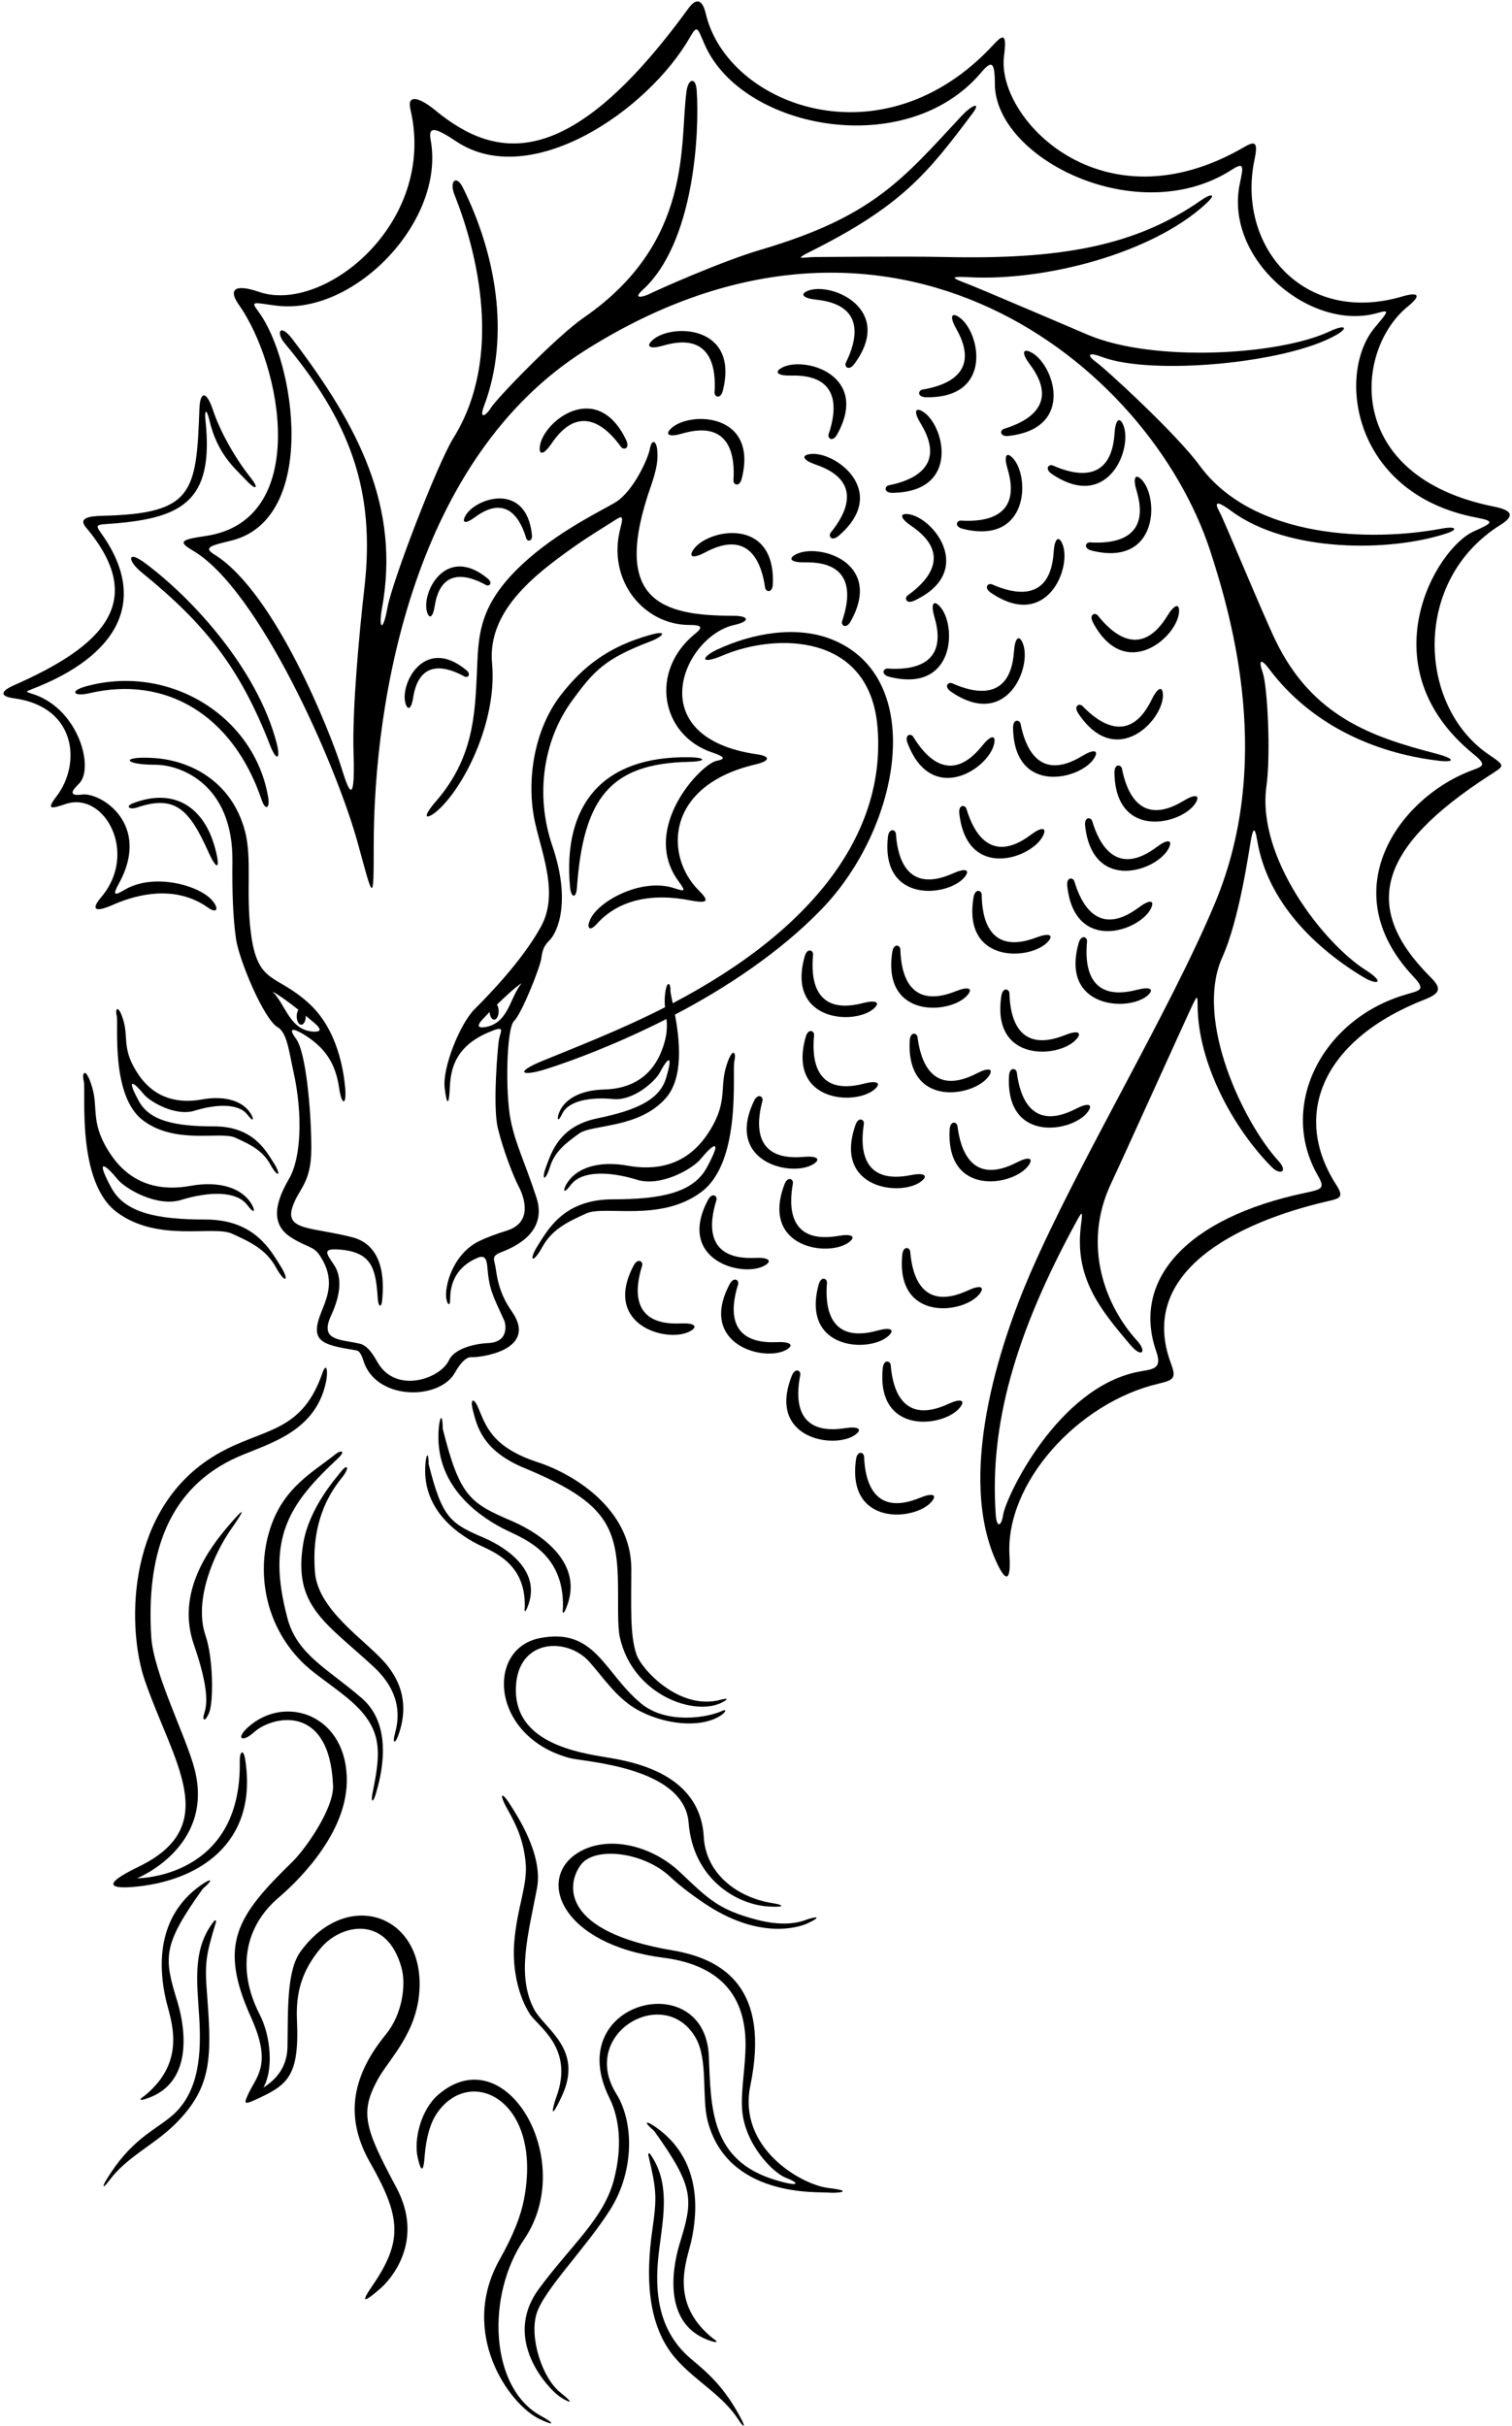 <?xml version="1.0" encoding="UTF-8"?>
<svg xmlns="http://www.w3.org/2000/svg" xmlns:xlink="http://www.w3.org/1999/xlink" width="412pt" height="661pt" viewBox="0 0 412 661" version="1.1">
<g id="surface1">
<path style=" stroke:none;fill-rule:nonzero;fill:rgb(0%,0%,0%);fill-opacity:1;" d="M 39.227 571.164 C 37.93 571.977 37.859 572.48 39.66 571.898 C 52.535 567.871 50.648 553.27 48.418 545.66 C 44.613 533.348 44.125 530.211 55.258 514.633 C 58.441 511.898 57.527 511.684 54.719 513.672 C 42.512 522.289 43.266 536.141 45.137 544.562 C 46.348 550.012 51.398 561.422 39.227 571.164 "/>
<path style=" stroke:none;fill-rule:nonzero;fill:rgb(0%,0%,0%);fill-opacity:1;" d="M 178.801 579.668 C 175.988 577.684 175.074 577.898 178.258 580.633 C 189.395 596.211 188.906 599.348 185.098 611.66 C 182.871 619.27 180.984 633.871 193.859 637.898 C 195.66 638.48 195.59 637.977 194.289 637.164 C 182.121 627.422 187.168 616.012 188.379 610.562 C 190.254 602.141 191.008 588.289 178.801 579.668 "/>
<path style=" stroke:none;fill-rule:nonzero;fill:rgb(0%,0%,0%);fill-opacity:1;" d="M 58.359 523.406 C 52.379 530.859 53.684 540.012 54.273 549.445 C 54.875 559.047 54.496 570.012 46.762 576.566 C 41.992 580.605 35.598 582.938 28.871 594.125 C 27.664 596.129 28.242 596.195 29.648 594.281 C 34.539 587.625 41.855 584.582 47.719 578.754 C 57.453 569.078 57.812 561.27 56.469 544.082 C 55.754 534.93 55.969 533.199 58.848 523.723 C 58.98 523.281 58.645 523.051 58.359 523.406 "/>
<path style=" stroke:none;fill-rule:nonzero;fill:rgb(0%,0%,0%);fill-opacity:1;" d="M 147.285 658.195 C 133.496 650.59 132.34 625.484 142.832 610.121 C 157.391 588.801 137.93 554.953 119.484 570.691 C 114.688 574.781 112.684 582.941 113.832 587.953 C 114.91 592.641 115.445 590.949 115.668 587.953 C 116.09 582.219 117.344 578.301 119.074 575.781 C 128.176 562.504 147.996 572.199 142.773 599.301 C 141.906 603.789 139.855 609.07 136.168 615.621 C 124.945 635.535 138.57 655.039 146.965 659.086 C 151.145 661.098 151.383 660.457 147.285 658.195 "/>
<path style=" stroke:none;fill-rule:nonzero;fill:rgb(0%,0%,0%);fill-opacity:1;" d="M 188.16 642.605 C 178.078 634.016 178.508 621.562 179.66 612.621 C 180.848 603.434 182.559 594.582 177.164 586.914 C 176.902 586.539 176.551 586.75 176.656 587.195 C 178.93 596.836 179.035 598.578 177.742 607.668 C 176.031 619.68 176.086 633.555 184.254 642.793 C 189.738 649 196.859 652.5 201.328 659.465 C 202.609 661.465 203.188 661.434 202.113 659.359 C 197.234 649.941 192.262 646.098 188.16 642.605 "/>
<path style=" stroke:none;fill-rule:nonzero;fill:rgb(0%,0%,0%);fill-opacity:1;" d="M 225.707 596.16 C 218.332 595.285 200.957 585.285 204.457 568.285 C 209.875 541.977 197.477 533.812 183.23 531.414 C 153.242 526.367 154.172 513.734 158.219 508.168 C 162.039 502.918 175.469 504.668 182.555 511.312 C 184.582 513.215 187.457 515.582 191.832 518.535 C 206.832 528.66 217.652 525.172 220.082 524.035 C 224.441 522.004 222.09 522.176 219.457 523.16 C 217.457 523.91 213.207 524.91 206.082 523.035 C 195.746 520.316 192.949 517.367 185.336 510.152 C 177.273 502.512 165.309 500.023 157.57 504.766 C 145.969 511.879 152.945 529.828 180.707 533.41 C 194.578 535.199 203.156 542.289 203.152 557.035 C 203.152 563.125 201.867 569.504 202.207 574.66 C 202.832 584.16 210.582 592.035 214.207 593.41 C 217.832 594.785 218.207 596.035 211.457 594.035 C 193.559 588.73 193.742 574.449 193.145 560.23 C 192.117 535.617 152.898 545.172 166.07 571.664 C 168.703 576.961 169.699 584.59 167.305 593.844 C 164.531 604.566 155.52 611.828 146.832 623.66 C 136.645 637.547 149.523 650.816 152.207 652.785 C 154.082 654.16 157.707 655.91 152.707 651.91 C 147.707 647.91 144.207 636.91 146.207 630.41 C 148.207 623.91 159.457 612.785 166.207 602.16 C 172.957 591.535 172.707 578.16 167.957 570.535 C 157.629 553.957 181.18 540.434 189.609 555.328 C 192.996 561.312 191.16 571.461 192.832 577.91 C 198.258 598.844 222.832 597.16 225.582 597.41 C 228.332 597.66 233.082 597.035 225.707 596.16 "/>
<path style=" stroke:none;fill-rule:nonzero;fill:rgb(0%,0%,0%);fill-opacity:1;" d="M 102.918 566.621 C 106 560.953 114 553.703 114.332 541.371 C 114.875 521.371 94.43 514.562 81.918 531.703 C 78.082 536.953 78.5 547.535 78.332 557.703 C 78.234 563.617 74.84 566.852 71.77 568.801 C 74.48 564.117 73.922 555.062 70.75 548.871 C 64.223 536.125 67.055 524.645 75.832 517.121 C 78.75 514.621 94.332 501.035 94.5 485.371 C 94.691 467.301 77.754 461.441 67.582 470.621 C 64.168 473.703 65.918 474.953 69.25 471.953 C 74.129 467.562 89.844 463.898 90.75 486.535 C 91 492.785 83.168 503.871 79.75 507.203 C 64.613 521.973 59.332 529.602 68.418 549.703 C 74.309 562.738 69.758 565.82 67.574 570.719 C 66.609 572.879 66.25 573.668 69.496 572.168 C 78.082 568.191 81.629 566.203 80.918 550.535 C 80.582 543.203 82.082 537.121 87.418 530.785 C 93.008 524.145 105.465 521.703 109.418 536.203 C 110.668 540.785 109.668 548.785 105.168 554.285 C 95.035 566.668 94.352 577.852 100.918 589.371 C 109.344 604.156 109.766 610.746 101.418 622.871 C 97.777 628.156 99.746 626.941 103.75 623.453 C 106.332 621.203 115.832 610.703 108 596.035 C 99.324 579.793 98.008 575.641 102.918 566.621 "/>
<path style=" stroke:none;fill-rule:nonzero;fill:rgb(0%,0%,0%);fill-opacity:1;" d="M 66.832 479.535 C 66.332 476.285 65.285 477.215 65.332 479.91 C 65.891 511.898 37.332 511.785 37.332 511.785 C 37.332 511.785 58.348 503.348 53.082 482.285 C 50.828 473.262 41.828 456.066 41.207 445.91 C 39.898 424.406 45.25 406.676 62.973 397.816 C 71.27 393.668 85.762 391.273 88.832 376.535 C 89.457 373.535 88.957 370.91 87.832 374.16 C 81.652 392.02 69.883 388.648 56.32 398.016 C 34.098 413.355 34.805 444.25 39.426 457.754 C 47.086 480.129 60.934 497.449 37.707 508.66 C 26.832 513.91 31.082 514.535 35.957 514.16 C 53.809 512.789 70.359 502.449 66.832 479.535 "/>
<path style=" stroke:none;fill-rule:nonzero;fill:rgb(0%,0%,0%);fill-opacity:1;" d="M 130.27 383.473 C 129.02 380.598 128.082 381.223 128.832 384.16 C 129.977 388.633 131.453 395.25 142.832 399.973 C 164.355 408.902 168.066 415.254 168.383 430.91 C 168.5 436.848 168.215 443.023 168.895 446.098 C 172.434 462.023 189.629 467.902 197.02 463.723 C 198.457 462.91 198.395 462.598 196.27 463.16 C 185.203 466.09 174.855 454.984 173.422 450.758 C 171.613 445.426 172.02 437.832 172.02 427.41 C 172.02 411.398 156.688 401.734 146.52 398.41 C 133.797 394.25 132.348 388.254 130.27 383.473 "/>
<path style=" stroke:none;fill-rule:nonzero;fill:rgb(0%,0%,0%);fill-opacity:1;" d="M 187.645 496.66 C 188.816 511.664 200.391 518.945 209.52 519.473 C 214.18 519.742 213.457 519 210.582 518.562 C 201.055 517.109 192.34 510.652 191.77 500.535 C 190.746 482.324 170.652 479.719 163.812 478.578 C 154.414 477.016 139.895 473.527 140.582 459.535 C 141.227 446.438 154.504 446.07 160.52 452.723 C 164.082 456.66 167.832 462.473 173.332 465.66 C 180.438 469.777 190.789 471.168 196.52 467.348 C 197.645 466.598 198.27 465.473 196.645 466.223 C 192.828 467.984 181.695 469.906 174.707 464.16 C 164.598 455.844 162.238 443.277 146.977 446.367 C 132.305 449.34 133.754 473.312 155.332 479.043 C 159.074 480.039 186.453 481.363 187.645 496.66 "/>
<path style=" stroke:none;fill-rule:nonzero;fill:rgb(0%,0%,0%);fill-opacity:1;" d="M 138.902 491.531 C 136.668 488.023 135.773 488.539 138.434 493.258 C 140.785 497.426 142.602 501.43 143.211 507.285 C 143.879 513.723 140.848 519.598 140.105 529.484 C 139.645 535.66 140.848 543.113 144.301 548.652 C 146.527 552.234 156.559 557.906 151.582 571.41 C 150.707 573.785 149.457 578.91 153.082 571.16 C 159.133 558.223 148.332 552.91 145.469 547.344 C 140.75 538.172 143.898 527.219 146.324 514.492 C 148.074 505.324 140.711 494.371 138.902 491.531 "/>
<path style=" stroke:none;fill-rule:nonzero;fill:rgb(0%,0%,0%);fill-opacity:1;" d="M 62.258 415.723 C 57.098 421.773 47.887 433.852 52.832 448.121 C 57.168 460.621 56.332 464.785 55.668 466.785 C 55 468.785 55.832 469.453 57 466.621 C 58.168 463.785 58.168 451.953 56 445.621 C 52.754 436.133 58.207 423.461 62.941 416.695 C 67.012 410.887 66.848 410.344 62.258 415.723 "/>
<path style=" stroke:none;fill-rule:nonzero;fill:rgb(0%,0%,0%);fill-opacity:1;" d="M 102.5 488.453 C 103.332 485.453 107.832 470.785 98.668 462.785 C 89.5 454.785 81 450.953 78.332 440.953 C 72.559 419.301 78.551 409.941 92 397.453 C 94.332 395.285 93 394.953 91.332 396.285 C 85.281 401.129 77.727 405.047 73.977 415.445 C 69.641 427.477 71.867 442.559 82.449 453.004 C 87.094 457.586 95.32 461.98 99.539 467.59 C 104.152 473.715 103.352 479.359 101.5 488.621 C 101 491.121 101.668 491.453 102.5 488.453 "/>
<path style=" stroke:none;fill-rule:nonzero;fill:rgb(0%,0%,0%);fill-opacity:1;" d="M 108.832 471.953 C 110.352 467.184 111.148 460.055 104.668 452.785 C 99.168 446.621 86.668 438.621 85.832 428.453 C 84.738 415.09 89.484 407.152 93.168 402.621 C 95.332 399.953 94.832 398.453 92.668 401.285 C 91.523 402.781 84.203 410.902 82.613 420.641 C 79.855 437.566 88.543 441.914 101.727 454.07 C 106.184 458.18 109.906 464.062 107.668 472.121 C 106.832 475.121 107.668 475.621 108.832 471.953 "/>
<path style=" stroke:none;fill-rule:nonzero;fill:rgb(0%,0%,0%);fill-opacity:1;" d="M 119.562 389.117 C 118.238 404.004 129.293 412.387 136.926 416.406 C 141.863 419.008 153.832 422.539 153.391 438.121 C 153.172 439.641 153.512 440.02 154.227 438.266 C 159.488 425.844 147.129 417.836 139.887 414.617 C 128.031 409.555 125.324 407.895 120.645 389.328 C 120.621 385.133 119.867 385.691 119.562 389.117 "/>
<path style=" stroke:none;fill-rule:nonzero;fill:rgb(0%,0%,0%);fill-opacity:1;" d="M 115.934 398.754 C 114.875 410.66 123.715 417.367 129.82 420.582 C 133.773 422.66 143.348 425.488 142.992 437.953 C 142.816 439.168 143.09 439.473 143.664 438.07 C 147.871 428.133 137.984 421.727 132.191 419.148 C 122.707 415.102 120.539 413.773 116.801 398.918 C 116.777 395.562 116.176 396.008 115.934 398.754 "/>
<path style=" stroke:none;fill-rule:nonzero;fill:rgb(0%,0%,0%);fill-opacity:1;" d="M 31.832 330.285 C 43 338.621 58.109 333.836 63.168 336.121 C 68.332 338.453 72.5 340.453 75.168 345.285 C 77.832 350.121 79 348.953 76.332 344.785 C 73.668 340.621 69.332 332.285 56 332.285 C 42.668 332.285 34.027 330.449 30.332 323.621 C 25.797 315.238 28.734 317.27 32 321.285 C 34.168 323.953 42.832 328.953 49.332 326.953 C 57.02 324.59 64.426 324.484 67.332 328.285 C 69.5 331.121 69.5 329.785 68.668 328.285 C 66.199 323.844 60.062 321.621 51.832 323.121 C 44.5 324.453 36.168 323.285 30.332 314.785 C 24.5 306.285 26.832 302.285 25.168 296.453 C 23.5 290.621 22.168 291.953 22.832 294.621 C 23.5 297.285 20.668 321.953 31.832 330.285 "/>
<path style=" stroke:none;fill-rule:nonzero;fill:rgb(0%,0%,0%);fill-opacity:1;" d="M 39.012 305.305 C 47.945 311.973 60.031 308.145 64.078 309.973 C 68.211 311.84 71.543 313.438 73.676 317.305 C 75.809 321.172 76.742 320.238 74.609 316.906 C 72.477 313.57 69.012 306.906 58.344 306.906 C 47.676 306.906 40.766 305.434 37.809 299.973 C 34.18 293.266 36.531 294.891 39.145 298.105 C 40.875 300.238 47.809 304.238 53.012 302.637 C 59.156 300.746 65.086 300.664 67.41 303.703 C 69.145 305.973 69.145 304.906 68.477 303.703 C 66.5 300.148 61.594 298.375 55.012 299.57 C 49.145 300.637 42.477 299.703 37.809 292.906 C 33.145 286.105 35.012 282.906 33.676 278.238 C 32.344 273.57 31.277 274.637 31.809 276.77 C 32.344 278.906 30.078 298.637 39.012 305.305 "/>
<path style=" stroke:none;fill-rule:nonzero;fill:rgb(0%,0%,0%);fill-opacity:1;" d="M 166.934 326.785 C 153.598 326.785 149.266 335.121 146.598 339.285 C 143.934 343.453 145.098 344.621 147.766 339.785 C 150.434 334.953 154.598 332.953 159.766 330.621 C 164.824 328.336 179.934 333.121 191.098 324.785 C 202.266 316.453 199.434 291.785 200.098 289.121 C 200.766 286.453 199.434 285.121 197.766 290.953 C 196.098 296.785 198.434 300.785 192.598 309.285 C 186.766 317.785 178.434 318.953 171.098 317.621 C 162.867 316.121 156.734 318.344 154.266 322.785 C 153.434 324.285 153.434 325.621 155.598 322.785 C 158.508 318.984 165.914 319.09 173.598 321.453 C 180.098 323.453 188.766 318.453 190.934 315.785 C 194.195 311.77 197.137 309.738 192.598 318.121 C 188.902 324.949 180.266 326.785 166.934 326.785 "/>
<path style=" stroke:none;fill-rule:nonzero;fill:rgb(0%,0%,0%);fill-opacity:1;" d="M 197.082 178.535 C 211.328 172.508 236.871 172.371 239.09 197.945 C 241.465 225.363 223.746 252.148 183.309 273.359 C 182.941 271.594 182.664 270.336 182.684 269.859 C 182.777 267.66 181.52 266.832 181.152 271.672 C 181.078 272.664 181.121 273.566 181.215 274.445 C 168.758 280.797 156.633 285.418 147.629 289.133 C 140.141 292.227 142.156 293.383 148.75 291.305 C 155.645 289.137 168.047 284.527 181.609 277.641 C 181.859 280.027 181.801 282.727 180.059 286.867 C 176.855 294.469 170.512 296.727 164.551 296.863 C 157.859 297.016 153.41 299.742 152.191 303.621 C 151.781 304.934 151.996 305.977 153.238 303.406 C 154.902 299.961 160.727 298.848 167.129 299.465 C 172.543 299.984 178.527 294.672 179.797 292.23 C 181.711 288.555 183.684 286.492 181.48 293.789 C 179.684 299.738 173.211 302.57 162.762 304.715 C 152.316 306.863 150.262 314.094 148.844 317.785 C 147.426 321.48 148.527 322.207 149.84 317.992 C 151.148 313.773 154.094 311.535 157.766 308.875 C 161.359 306.27 173.969 307.586 181.379 299.258 C 186.355 293.66 185.191 283.309 183.922 276.449 C 197.559 269.328 212.41 259.582 223.855 247.75 C 245.531 225.34 252.66 184.629 226.676 174.227 C 217.125 170.398 205.125 172.43 195.332 177.035 C 191.082 179.035 190.582 181.285 197.082 178.535 "/>
<path style=" stroke:none;fill-rule:nonzero;fill:rgb(0%,0%,0%);fill-opacity:1;" d="M 71.332 218.035 C 72.301 220.898 73.582 220.285 73.082 217.285 C 69.41 195.242 46.203 180.684 23.332 187.035 C 18.832 188.285 20.082 189.887 24.332 188.887 C 45.062 184.008 63.438 194.664 71.332 218.035 "/>
<path style=" stroke:none;fill-rule:nonzero;fill:rgb(0%,0%,0%);fill-opacity:1;" d="M 157.203 241.922 C 158.957 217.316 166.402 208.035 187.691 207.582 C 192.559 207.48 192.512 206.402 187.844 206.328 C 164.109 205.941 153.32 219.379 155.32 241.637 C 155.594 244.668 156.988 244.938 157.203 241.922 "/>
<path style=" stroke:none;fill-rule:nonzero;fill:rgb(0%,0%,0%);fill-opacity:1;" d="M 37.379 220.008 C 47.703 216.496 51.582 220.551 56.758 232.074 C 59.168 237.434 60.148 236.828 58.613 231.105 C 55.656 220.051 47.602 214.492 36.258 218.859 C 34.027 219.719 35.262 220.727 37.379 220.008 "/>
<path style=" stroke:none;fill-rule:nonzero;fill:rgb(0%,0%,0%);fill-opacity:1;" d="M 129.938 183.531 C 129.43 194.426 129.051 206.535 118.832 218.285 C 113.832 224.035 117.098 223.328 120.832 219.285 C 128.102 211.426 135.398 194.812 134.082 180.785 C 132.762 166.68 145.324 156.809 156.332 149.035 C 160.582 146.035 164.598 143.637 167.082 142.035 C 169.273 140.629 170.082 140.035 169.082 143.785 C 165.238 158.203 175.512 170.285 187.832 170.285 C 190.332 170.285 192.082 170.535 189.582 172.535 C 176.691 182.852 180.141 200.391 194.082 205.035 C 197.082 206.035 198.082 206.785 195.332 207.285 C 191.031 208.066 174.387 225.672 184.832 240.035 C 186.832 242.785 186.832 243.035 183.832 242.035 C 175.039 239.105 163.711 245.219 161.082 250.035 C 159.582 252.785 160.582 254.035 162.582 251.785 C 167.816 245.898 176.246 243.078 187.832 245.285 C 193.082 246.285 193.332 245.535 190.332 242.535 C 181.176 233.379 181.074 214.113 205.832 208.285 C 210.082 207.285 209.832 206.035 206.332 205.535 C 174.227 200.949 186.191 173.371 200.082 170.285 C 204.582 169.285 204.082 167.785 199.832 167.785 C 180.016 167.785 166.484 163.535 177.332 132.535 C 179.082 127.535 179.332 125.035 179.082 122.535 C 178.832 120.035 177.582 119.535 177.082 122.285 C 176.582 125.035 172.582 133.785 167.832 136.785 C 164.922 138.625 153.562 143.938 144.164 152.09 C 129.953 164.422 130.422 173.191 129.938 183.531 "/>
<path style=" stroke:none;fill-rule:nonzero;fill:rgb(0%,0%,0%);fill-opacity:1;" d="M 27.555 244.484 C 24.805 247.715 25.715 248.754 30.605 246.605 C 41.406 241.863 50.254 242.727 56.672 247.297 C 59.125 249.039 59.82 247.598 57.742 245.254 C 54.102 241.145 41.695 237.719 33.781 242.543 C 31.078 244.188 30.711 243.793 32.355 240.816 C 41.367 224.539 27.406 215.832 22.367 216.492 C 18.16 217.039 19.973 215.062 21.555 213.496 C 25.676 209.41 21.578 193.602 9.5 189.285 C 7.168 188.453 6.5 188.621 8.668 187.785 C 31.828 178.879 41.004 163.75 27.332 144.953 C 26 143.121 26.5 142.953 29 142.785 C 49.34 141.43 58.355 136.988 56 114.621 C 55.668 111.453 56.332 111.453 57 114.285 C 59.234 123.789 63.82 127.395 67.168 130.953 C 69.797 133.746 70.652 133.117 68.332 130.203 C 63.848 124.566 59.918 117.371 58.082 111.871 C 56.164 106.113 54.504 106.711 54.332 111.453 C 53.52 134.305 52.594 139.938 28 140.535 C 24.582 140.621 21.168 141.035 23.418 143.703 C 40.664 164.145 27.531 176.234 3.832 186.703 C 0.25 188.285 -0.332 189.703 3.918 190.285 C 20.891 192.617 22.137 208.18 15.418 216.953 C 12.418 220.871 14.051 220.32 18 219.035 C 28.516 215.613 37.773 232.477 27.555 244.484 "/>
<path style=" stroke:none;fill-rule:nonzero;fill:rgb(0%,0%,0%);fill-opacity:1;" d="M 39.332 153.285 C 34.582 149.785 34.684 152.785 38.684 156.035 C 55.84 169.977 65.344 181.848 73.582 203.035 C 75.332 207.535 76.582 207.035 75.332 202.285 C 70.086 182.344 52.453 162.953 39.332 153.285 "/>
<path style=" stroke:none;fill-rule:nonzero;fill:rgb(0%,0%,0%);fill-opacity:1;" d="M 408.832 143.035 C 412.832 140.535 412.082 139.035 407.082 138.035 C 365.953 129.809 369.047 95.348 383.582 83.535 C 387.582 80.285 386.332 79.535 382.082 80.785 C 355.094 88.727 336.906 66.93 341.832 43.535 C 342.832 38.785 342.082 38.285 339.082 40.035 C 300.191 62.723 271.391 32.102 273.582 15.285 C 274.332 9.535 273.582 9.035 270.832 12.035 C 240.559 45.062 198.191 28.676 192.332 3.785 C 191.332 -0.465 189.582 -0.465 187.582 2.285 C 155.438 46.484 135.645 44.086 118.582 30.035 C 114.332 26.535 110.832 25.535 111.832 29.785 C 119.152 60.891 88.098 85.598 70.582 79.535 C 64.082 77.285 62.082 78.785 65.082 83.035 C 76.953 99.848 84.633 141.809 56.082 146.035 C 49.332 147.035 48.332 147.535 52.582 150.035 C 70.547 160.605 91.703 208.469 97.582 230.035 C 101.688 245.086 101.832 246.539 101.832 230.535 C 101.832 189.625 113.168 124.773 159.332 95.535 C 242.879 42.621 313.203 99.117 329.832 150.285 C 336.098 169.562 346.82 208.344 331.082 246.035 C 318.793 275.48 294.02 316.352 280.734 346.961 C 272.418 366.133 260.371 402.477 271.832 426.285 C 275.082 433.035 275.332 427.785 275.082 424.035 C 273.758 404.148 293.742 382.176 315.582 377.035 C 319.832 376.035 320.582 375.535 319.082 371.535 C 309.727 346.578 337.109 332.992 361.832 327.285 C 365.082 326.535 366.332 326.285 364.082 322.785 C 351.738 303.582 360.594 283.074 388.332 272.285 C 392.832 270.535 392.582 269.035 389.832 266.285 C 371.133 247.586 374.867 231.32 405.832 211.285 C 410.082 208.535 410.332 208.785 405.582 205.535 C 386.32 192.355 384.68 158.133 408.832 143.035 Z M 401.582 205.535 C 405.582 208.785 403.832 208.785 400.082 210.285 C 381.184 217.848 363.152 242.641 385.082 266.035 C 388.832 270.035 386.832 269.785 382.082 271.285 C 360.148 278.215 348.27 301.359 359.082 320.285 C 361.082 323.785 360.332 324.035 355.582 325.035 C 323.234 331.848 308.266 348.809 315.082 368.285 C 316.832 373.285 313.832 373.035 310.082 373.785 C 288.078 378.188 274.09 407.887 273.332 412.785 C 272.832 416.035 271.582 416.285 271.332 412.785 C 269.574 388.164 276.676 363.324 293.332 332.785 C 294.832 330.035 295.082 329.785 294.582 333.535 C 292.66 347.945 299.504 356.461 308.082 366.535 C 311.141 370.129 312.582 368.285 309.832 365.285 C 301.504 356.199 294.578 339.621 302.832 322.285 C 305.332 317.035 324.082 275.535 325.082 273.535 C 326.082 271.535 326.332 271.035 326.332 273.785 C 326.332 289.871 336.336 307.785 346.582 318.035 C 348.832 320.285 351.082 319.285 348.332 316.285 C 339.113 306.227 325.258 278.113 333.082 260.785 C 337.699 250.562 340.332 231.785 340.832 229.035 C 341.332 226.285 341.832 224.535 342.582 229.035 C 345.383 245.832 358.449 258.406 371.582 266.285 C 375.332 268.535 377.582 267.785 372.082 264.285 C 360.695 257.039 342.387 233.699 345.082 214.285 C 346.332 205.285 345.332 186.785 344.082 183.285 C 342.832 179.785 343.582 179.285 345.832 182.285 C 356.824 196.941 373.758 205.129 392.082 207.285 C 396.332 207.785 396.832 206.785 391.082 205.285 C 374.102 200.855 357.648 195.383 347.582 174.535 C 344.082 167.285 333.582 141.785 332.332 139.535 C 331.082 137.285 330.832 135.785 335.582 139.285 C 350.922 150.59 378.742 150.484 394.332 145.285 C 397.332 144.285 396.832 143.285 392.832 144.035 C 373.922 147.582 341.578 146.988 326.832 126.785 C 320.691 118.371 301.582 100.785 298.832 98.785 C 296.082 96.785 296.332 95.785 300.332 97.285 C 313.793 102.332 350.457 99.07 364.082 91.285 C 367.582 89.285 366.582 88.285 362.332 90.285 C 348.441 96.824 314.309 98.75 296.582 91.285 C 291.832 89.285 266.832 78.535 262.832 77.035 C 258.832 75.535 259.332 75.285 264.082 75.535 C 284.863 76.629 313.969 69.027 328.582 55.535 C 331.832 52.535 329.832 52.785 327.332 54.535 C 309.25 67.195 288.664 70.711 257.582 70.035 C 246.082 69.785 225.082 70.035 222.082 70.035 C 219.082 70.035 215.832 71.035 220.832 68.535 C 245.832 56.035 252.836 47.121 265.082 30.785 C 267.332 27.785 265.082 28.285 261.832 31.785 C 245.824 49.023 237.758 59.047 207.332 68.035 C 196.332 71.285 179.082 79.035 177.082 80.035 C 175.082 81.035 172.332 81.535 175.082 79.035 C 189.281 66.129 190.637 35.777 189.832 24.535 C 189.582 21.035 187.582 21.285 187.082 24.785 C 185.098 38.691 189.152 65.801 159.082 86.535 C 151.832 91.535 135.582 108.285 133.832 111.035 C 132.082 113.785 130.625 113.965 131.832 110.785 C 139.285 91.191 134.883 68.633 126.082 51.035 C 124.332 47.535 122.367 49.363 123.832 53.035 C 129.914 68.277 137.336 97.129 123.582 119.285 C 119.082 126.535 106.832 158.535 105.582 165.535 C 104.332 172.535 103.082 171.285 104.082 165.785 C 109.082 138.285 97.918 116.371 79.582 92.285 C 76.332 88.016 75.082 90.535 77.582 93.535 C 95.258 114.746 102.344 133.492 99.309 160.035 C 97.824 173.035 95.961 193.441 96.332 205.035 C 96.883 222.035 94.461 213.688 92.832 208.535 C 90.367 200.73 75.215 161.426 58.332 151.035 C 55.082 149.035 58.082 148.535 63.082 147.285 C 86.75 141.371 80.582 98.453 70.332 84.785 C 68.082 81.785 69.332 82.535 75.332 83.285 C 96.609 85.945 121.477 60.129 117.332 38.035 C 116.582 34.035 119.082 35.035 124.332 38.535 C 144.48 51.969 176.52 30.273 188.082 10.035 C 190.082 6.535 190.082 7.785 192.082 12.285 C 202.328 35.344 247.004 43.812 267.332 19.785 C 270.082 16.535 271.082 16.535 271.082 22.785 C 271.082 43.227 310.086 62.68 335.582 46.285 C 339.082 44.035 338.832 45.285 337.832 50.035 C 333.504 70.594 357.16 90.477 375.332 85.285 C 378.832 84.285 378.332 84.785 374.582 89.285 C 364.074 101.895 368.508 134.594 402.332 141.035 C 407.582 142.035 406.582 142.535 401.582 144.785 C 391.105 149.504 372.395 181.82 401.582 205.535 "/>
<path style=" stroke:none;fill-rule:nonzero;fill:rgb(0%,0%,0%);fill-opacity:1;" d="M 172.645 344.848 C 163.973 361.285 182.219 366.121 188.145 362.66 C 190.395 361.348 189.02 360.434 185.582 360.598 C 171.691 361.266 173.047 350.965 174.957 344.91 C 175.332 343.723 173.832 342.598 172.645 344.848 "/>
<path style=" stroke:none;fill-rule:nonzero;fill:rgb(0%,0%,0%);fill-opacity:1;" d="M 211.734 365.691 C 197.84 366.359 199.195 356.059 201.109 350.004 C 201.484 348.816 199.984 347.691 198.797 349.941 C 190.121 366.379 208.367 371.215 214.297 367.754 C 216.547 366.441 215.168 365.527 211.734 365.691 "/>
<path style=" stroke:none;fill-rule:nonzero;fill:rgb(0%,0%,0%);fill-opacity:1;" d="M 233.09 390.902 C 235.184 389.355 233.715 388.594 230.316 389.129 C 216.578 391.289 216.812 380.902 218.059 374.68 C 218.305 373.461 216.691 372.504 215.754 374.867 C 208.906 392.145 227.566 394.98 233.09 390.902 "/>
<path style=" stroke:none;fill-rule:nonzero;fill:rgb(0%,0%,0%);fill-opacity:1;" d="M 250.75 408.078 C 237.898 413.398 235.695 403.242 235.449 396.902 C 235.402 395.656 233.609 395.105 233.254 397.621 C 230.641 416.023 249.449 414.41 253.859 409.152 C 255.535 407.156 253.93 406.762 250.75 408.078 "/>
<path style=" stroke:none;fill-rule:nonzero;fill:rgb(0%,0%,0%);fill-opacity:1;" d="M 195.207 327.055 C 195.582 325.863 194.082 324.738 192.895 326.988 C 184.219 343.426 202.465 348.262 208.395 344.805 C 210.645 343.488 209.266 342.574 205.832 342.738 C 191.938 343.406 193.297 333.105 195.207 327.055 "/>
<path style=" stroke:none;fill-rule:nonzero;fill:rgb(0%,0%,0%);fill-opacity:1;" d="M 213.746 322.723 C 207.195 340.117 225.906 342.629 231.355 338.453 C 233.422 336.871 231.941 336.133 228.555 336.727 C 214.855 339.129 214.91 328.738 216.047 322.492 C 216.27 321.27 214.645 320.34 213.746 322.723 "/>
<path style=" stroke:none;fill-rule:nonzero;fill:rgb(0%,0%,0%);fill-opacity:1;" d="M 242.117 363.977 C 244.02 362.199 242.477 361.609 239.16 362.531 C 225.758 366.246 224.809 355.898 225.336 349.574 C 225.441 348.336 223.73 347.566 223.066 350.023 C 218.234 367.973 237.098 368.656 242.117 363.977 "/>
<path style=" stroke:none;fill-rule:nonzero;fill:rgb(0%,0%,0%);fill-opacity:1;" d="M 258.461 382.504 C 245.848 388.355 243.219 378.305 242.711 371.977 C 242.609 370.738 240.797 370.262 240.543 372.789 C 238.703 391.285 257.426 388.887 261.613 383.449 C 263.203 381.383 261.582 381.055 258.461 382.504 "/>
<path style=" stroke:none;fill-rule:nonzero;fill:rgb(0%,0%,0%);fill-opacity:1;" d="M 205.434 300.02 C 197.453 316.805 215.887 320.871 221.664 317.168 C 223.859 315.762 222.445 314.906 219.02 315.215 C 205.168 316.461 206.09 306.113 207.746 299.984 C 208.07 298.781 206.527 297.723 205.434 300.02 "/>
<path style=" stroke:none;fill-rule:nonzero;fill:rgb(0%,0%,0%);fill-opacity:1;" d="M 235.461 295.25 C 222.008 298.773 221.203 288.414 221.824 282.098 C 221.945 280.859 220.246 280.066 219.551 282.516 C 214.461 300.391 233.309 301.348 238.395 296.738 C 240.324 294.988 238.789 294.379 235.461 295.25 "/>
<path style=" stroke:none;fill-rule:nonzero;fill:rgb(0%,0%,0%);fill-opacity:1;" d="M 251.086 321.836 C 253.113 320.199 251.613 319.504 248.242 320.18 C 234.605 322.914 234.406 312.527 235.391 306.258 C 235.586 305.027 233.934 304.141 233.094 306.539 C 226.977 324.09 245.738 326.141 251.086 321.836 "/>
<path style=" stroke:none;fill-rule:nonzero;fill:rgb(0%,0%,0%);fill-opacity:1;" d="M 263.781 351.59 C 251.164 357.441 248.539 347.391 248.027 341.062 C 247.93 339.82 246.117 339.344 245.863 341.879 C 244.023 360.371 262.746 357.973 266.934 352.535 C 268.523 350.469 266.902 350.141 263.781 351.59 "/>
<path style=" stroke:none;fill-rule:nonzero;fill:rgb(0%,0%,0%);fill-opacity:1;" d="M 219.277 260.562 C 214.188 278.438 233.035 279.395 238.121 274.785 C 240.055 273.035 238.516 272.426 235.188 273.297 C 221.734 276.82 220.934 266.465 221.551 260.145 C 221.672 258.906 219.973 258.117 219.277 260.562 "/>
<path style=" stroke:none;fill-rule:nonzero;fill:rgb(0%,0%,0%);fill-opacity:1;" d="M 260.512 270.055 C 247.605 275.234 245.512 265.059 245.336 258.711 C 245.301 257.469 243.516 256.895 243.129 259.41 C 240.316 277.781 259.141 276.371 263.609 271.16 C 265.305 269.188 263.703 268.773 260.512 270.055 "/>
<path style=" stroke:none;fill-rule:nonzero;fill:rgb(0%,0%,0%);fill-opacity:1;" d="M 269.414 293.242 C 270.91 291.109 269.277 290.855 266.223 292.438 C 253.879 298.844 250.809 288.918 250.02 282.621 C 249.863 281.387 248.031 280.988 247.891 283.531 C 246.871 302.086 265.469 298.859 269.414 293.242 "/>
<path style=" stroke:none;fill-rule:nonzero;fill:rgb(0%,0%,0%);fill-opacity:1;" d="M 280.27 317.527 C 281.773 315.398 280.141 315.141 277.086 316.715 C 264.723 323.094 261.68 313.156 260.902 306.859 C 260.75 305.621 258.922 305.223 258.773 307.762 C 257.711 326.316 276.316 323.137 280.27 317.527 "/>
<path style=" stroke:none;fill-rule:nonzero;fill:rgb(0%,0%,0%);fill-opacity:1;" d="M 293.328 283.125 C 295.023 281.148 293.426 280.734 290.23 282.016 C 277.324 287.195 275.23 277.02 275.055 270.672 C 275.02 269.43 273.234 268.855 272.852 271.371 C 270.035 289.742 288.859 288.336 293.328 283.125 "/>
<path style=" stroke:none;fill-rule:nonzero;fill:rgb(0%,0%,0%);fill-opacity:1;" d="M 296.469 302.871 C 297.965 300.738 296.328 300.484 293.277 302.066 C 280.934 308.473 277.863 298.547 277.074 292.25 C 276.918 291.016 275.086 290.617 274.945 293.156 C 273.926 311.715 292.523 308.488 296.469 302.871 "/>
<path style=" stroke:none;fill-rule:nonzero;fill:rgb(0%,0%,0%);fill-opacity:1;" d="M 312.773 271.176 C 314.703 269.426 313.168 268.812 309.84 269.688 C 296.387 273.211 295.586 262.852 296.203 256.531 C 296.324 255.293 294.625 254.504 293.926 256.949 C 288.836 274.824 307.688 275.781 312.773 271.176 "/>
<path style=" stroke:none;fill-rule:nonzero;fill:rgb(0%,0%,0%);fill-opacity:1;" d="M 241.949 228.016 C 239.891 246.488 258.641 244.312 262.891 238.926 C 264.504 236.879 262.891 236.531 259.754 237.941 C 247.066 243.645 244.559 233.562 244.125 227.23 C 244.039 225.984 242.23 225.488 241.949 228.016 "/>
<path style=" stroke:none;fill-rule:nonzero;fill:rgb(0%,0%,0%);fill-opacity:1;" d="M 285.559 256.574 C 287.289 254.629 285.695 254.188 282.48 255.41 C 269.488 260.367 267.57 250.156 267.504 243.809 C 267.488 242.562 265.715 241.961 265.285 244.469 C 262.156 262.789 281 261.707 285.559 256.574 "/>
<path style=" stroke:none;fill-rule:nonzero;fill:rgb(0%,0%,0%);fill-opacity:1;" d="M 248.871 200.785 C 248.227 199.719 246.391 200.105 247.297 202.48 C 253.926 219.844 269.594 209.324 270.906 202.586 C 271.406 200.031 269.812 200.461 267.668 203.152 C 259.004 214.031 252.156 206.215 248.871 200.785 "/>
<path style=" stroke:none;fill-rule:nonzero;fill:rgb(0%,0%,0%);fill-opacity:1;" d="M 278.105 197.273 C 277.867 196.051 276.012 195.785 276.047 198.328 C 276.312 216.91 294.645 212.406 298.188 206.527 C 299.535 204.297 297.887 204.152 294.949 205.945 C 283.078 213.191 279.332 203.504 278.105 197.273 "/>
<path style=" stroke:none;fill-rule:nonzero;fill:rgb(0%,0%,0%);fill-opacity:1;" d="M 284.234 227.676 C 285.359 225.324 283.703 225.344 280.957 227.41 C 269.844 235.773 265.172 226.492 263.352 220.41 C 262.992 219.219 261.121 219.133 261.402 221.66 C 263.469 240.129 281.277 233.867 284.234 227.676 "/>
<path style=" stroke:none;fill-rule:nonzero;fill:rgb(0%,0%,0%);fill-opacity:1;" d="M 310.352 247.223 C 299.219 255.555 294.57 246.262 292.766 240.18 C 292.41 238.984 290.535 238.895 290.812 241.422 C 292.836 259.898 310.656 253.68 313.633 247.492 C 314.758 245.148 313.105 245.16 310.352 247.223 "/>
<path style=" stroke:none;fill-rule:nonzero;fill:rgb(0%,0%,0%);fill-opacity:1;" d="M 325.812 218.738 C 327.156 216.508 325.512 216.363 322.574 218.156 C 310.703 225.402 306.953 215.711 305.73 209.484 C 305.488 208.262 303.633 207.992 303.672 210.535 C 303.938 229.121 322.27 224.613 325.812 218.738 "/>
<path style=" stroke:none;fill-rule:nonzero;fill:rgb(0%,0%,0%);fill-opacity:1;" d="M 259.492 186.195 C 258.355 185.688 257.066 187.047 259.164 188.484 C 274.492 198.992 281.395 181.426 278.641 175.137 C 277.598 172.754 276.531 174.016 276.301 177.445 C 275.363 191.32 265.285 188.789 259.492 186.195 "/>
<path style=" stroke:none;fill-rule:nonzero;fill:rgb(0%,0%,0%);fill-opacity:1;" d="M 318.121 167.738 C 310.887 179.613 303.117 172.719 299.176 167.742 C 298.402 166.766 296.633 167.379 297.828 169.621 C 306.578 186.02 320.809 173.621 321.27 166.773 C 321.441 164.172 319.914 164.801 318.121 167.738 "/>
<path style=" stroke:none;fill-rule:nonzero;fill:rgb(0%,0%,0%);fill-opacity:1;" d="M 316.883 189.297 C 316.805 186.691 315.344 187.465 313.848 190.562 C 307.797 203.086 299.395 196.973 294.988 192.402 C 294.125 191.504 292.422 192.285 293.828 194.402 C 304.125 209.875 317.09 196.156 316.883 189.297 "/>
<path style=" stroke:none;fill-rule:nonzero;fill:rgb(0%,0%,0%);fill-opacity:1;" d="M 287.113 150.41 C 286.242 164.293 276.152 161.809 270.352 159.238 C 269.211 158.734 267.926 160.102 270.031 161.531 C 285.41 171.969 292.23 154.367 289.445 148.094 C 288.391 145.711 287.328 146.977 287.113 150.41 "/>
<path style=" stroke:none;fill-rule:nonzero;fill:rgb(0%,0%,0%);fill-opacity:1;" d="M 242.387 184.426 C 260.41 188.953 260.777 170.082 256.012 165.145 C 254.203 163.27 253.641 164.824 254.617 168.121 C 258.559 181.461 248.23 182.586 241.898 182.164 C 240.656 182.082 239.918 183.809 242.387 184.426 "/>
<path style=" stroke:none;fill-rule:nonzero;fill:rgb(0%,0%,0%);fill-opacity:1;" d="M 297.043 147.785 C 295.801 147.707 295.07 149.434 297.543 150.043 C 315.59 154.484 315.867 135.613 311.078 130.695 C 309.262 128.828 308.703 130.387 309.695 133.68 C 313.703 147 303.379 148.176 297.043 147.785 "/>
<path style=" stroke:none;fill-rule:nonzero;fill:rgb(0%,0%,0%);fill-opacity:1;" d="M 242.215 132.223 C 240.992 132.465 240.73 134.32 243.273 134.281 C 261.855 133.973 257.309 115.652 251.426 112.121 C 249.191 110.781 249.051 112.426 250.852 115.359 C 258.121 127.215 248.438 130.984 242.215 132.223 "/>
<path style=" stroke:none;fill-rule:nonzero;fill:rgb(0%,0%,0%);fill-opacity:1;" d="M 251.383 106.148 C 250.152 106.352 249.828 108.199 252.371 108.242 C 270.953 108.539 267.008 90.078 261.242 86.359 C 259.055 84.945 258.859 86.59 260.562 89.578 C 267.441 101.664 257.645 105.117 251.383 106.148 "/>
<path style=" stroke:none;fill-rule:nonzero;fill:rgb(0%,0%,0%);fill-opacity:1;" d="M 261.891 141.848 C 260.648 141.77 259.918 143.496 262.391 144.105 C 280.434 148.547 280.715 129.672 275.922 124.758 C 274.105 122.891 273.551 124.449 274.543 127.742 C 278.547 141.062 268.227 142.234 261.891 141.848 "/>
<path style=" stroke:none;fill-rule:nonzero;fill:rgb(0%,0%,0%);fill-opacity:1;" d="M 247.371 162.199 C 246.359 162.926 246.887 164.727 249.184 163.637 C 265.988 155.699 254.297 140.883 247.477 140.09 C 244.891 139.789 245.441 141.348 248.289 143.277 C 259.801 151.082 252.535 158.508 247.371 162.199 "/>
<path style=" stroke:none;fill-rule:nonzero;fill:rgb(0%,0%,0%);fill-opacity:1;" d="M 273.605 116.828 C 272.414 117.188 272.332 119.062 274.859 118.773 C 293.324 116.668 287.027 98.875 280.828 95.93 C 278.477 94.812 278.496 96.465 280.57 99.207 C 288.953 110.305 279.684 114.992 273.605 116.828 "/>
<path style=" stroke:none;fill-rule:nonzero;fill:rgb(0%,0%,0%);fill-opacity:1;" d="M 188.93 149.766 C 187.465 151.922 189.102 152.152 192.133 150.523 C 204.383 143.938 207.594 153.82 208.477 160.105 C 208.648 161.34 210.488 161.707 210.59 159.164 C 211.34 140.598 192.789 144.094 188.93 149.766 "/>
<path style=" stroke:none;fill-rule:nonzero;fill:rgb(0%,0%,0%);fill-opacity:1;" d="M 220.164 79.223 C 217.742 80.18 218.965 81.293 222.387 81.648 C 236.219 83.098 233.316 93.07 230.512 98.766 C 229.961 99.883 231.273 101.223 232.785 99.176 C 243.852 84.246 226.551 76.703 220.164 79.223 "/>
<path style=" stroke:none;fill-rule:nonzero;fill:rgb(0%,0%,0%);fill-opacity:1;" d="M 220.664 123.734 C 218.09 124.125 219.031 125.48 222.285 126.594 C 235.445 131.094 230.391 140.172 226.383 145.094 C 225.598 146.059 226.574 147.656 228.508 146.004 C 242.633 133.922 227.449 122.703 220.664 123.734 "/>
<path style=" stroke:none;fill-rule:nonzero;fill:rgb(0%,0%,0%);fill-opacity:1;" d="M 231.785 169.32 C 240.906 153.125 222.801 147.797 216.777 151.094 C 214.492 152.344 215.844 153.297 219.285 153.223 C 233.188 152.938 231.551 163.195 229.477 169.195 C 229.07 170.371 230.539 171.535 231.785 169.32 "/>
<path style=" stroke:none;fill-rule:nonzero;fill:rgb(0%,0%,0%);fill-opacity:1;" d="M 213.02 100.207 C 210.738 101.469 212.094 102.414 215.531 102.328 C 229.438 101.977 227.848 112.242 225.801 118.25 C 225.398 119.43 226.875 120.586 228.113 118.363 C 237.156 102.129 219.023 96.883 213.02 100.207 "/>
<path style=" stroke:none;fill-rule:nonzero;fill:rgb(0%,0%,0%);fill-opacity:1;" d="M 182.855 116.742 C 180.98 118.551 182.535 119.113 185.836 118.145 C 199.176 114.215 200.289 124.547 199.859 130.879 C 199.777 132.121 201.5 132.859 202.121 130.395 C 206.672 112.371 187.801 111.984 182.855 116.742 "/>
<path style=" stroke:none;fill-rule:nonzero;fill:rgb(0%,0%,0%);fill-opacity:1;" d="M 150.273 120.875 C 158.047 109.344 165.492 116.59 169.199 121.738 C 169.93 122.75 171.727 122.223 170.633 119.926 C 162.648 103.141 147.863 114.875 147.09 121.695 C 146.797 124.281 148.352 123.727 150.273 120.875 "/>
<path style=" stroke:none;fill-rule:nonzero;fill:rgb(0%,0%,0%);fill-opacity:1;" d="M 126.691 140.773 C 125.785 142.648 127.109 142.641 129.312 140.996 C 138.23 134.34 141.938 141.777 143.379 146.648 C 143.66 147.605 145.156 147.68 144.938 145.656 C 143.344 130.871 129.078 135.828 126.691 140.773 "/>
<path style=" stroke:none;fill-rule:nonzero;fill:rgb(0%,0%,0%);fill-opacity:1;" d="M 318.512 231.027 C 319.633 228.676 317.98 228.691 315.23 230.762 C 304.117 239.121 299.449 229.84 297.625 223.762 C 297.27 222.566 295.395 222.48 295.68 225.008 C 297.746 243.48 315.551 237.219 318.512 231.027 "/>
<path style=" stroke:none;fill-rule:nonzero;fill:rgb(0%,0%,0%);fill-opacity:1;" d="M 303.703 118.023 C 302.832 131.906 292.742 129.422 286.938 126.852 C 285.801 126.348 284.516 127.715 286.621 129.145 C 302 139.582 308.816 121.98 306.035 115.707 C 304.98 113.324 303.918 114.594 303.703 118.023 "/>
<path style=" stroke:none;fill-rule:nonzero;fill:rgb(0%,0%,0%);fill-opacity:1;" d="M 177.695 92.773 C 175.82 94.582 177.375 95.145 180.676 94.176 C 194.016 90.246 195.129 100.578 194.703 106.91 C 194.617 108.152 196.34 108.891 196.965 106.426 C 201.512 88.402 182.641 88.016 177.695 92.773 "/>
<path style=" stroke:none;fill-rule:nonzero;fill:rgb(0%,0%,0%);fill-opacity:1;" d="M 116.41 166.902 C 117.082 168.879 118.02 167.941 118.438 165.223 C 120.129 154.227 127.988 156.934 132.43 159.398 C 133.301 159.879 134.422 158.883 132.848 157.594 C 121.344 148.172 114.645 161.703 116.41 166.902 "/>
<path style=" stroke:none;fill-rule:nonzero;fill:rgb(0%,0%,0%);fill-opacity:1;" d="M 110.547 191.832 C 111.215 193.805 112.152 192.871 112.57 190.152 C 114.262 179.156 122.121 181.863 126.562 184.324 C 127.434 184.809 128.555 183.812 126.98 182.523 C 115.48 173.102 108.777 186.633 110.547 191.832 "/>
<path style=" stroke:none;fill-rule:nonzero;fill:rgb(0%,0%,0%);fill-opacity:1;" d="M 83.332 282.203 C 89.488 286.16 91.582 290.824 92.426 296.559 C 93.145 301.41 94.504 301.234 94.043 296.266 C 93.66 292.125 92.141 280.773 84.332 273.535 C 75.168 265.035 70.168 268.621 68.332 253.953 C 66.977 243.109 68.719 233.902 66.758 226.473 C 63.156 212.852 51.848 207.215 42.102 206.551 C 32.773 205.914 33.383 208.379 42.332 208.375 C 49.156 208.371 63.578 213.621 63.332 234.785 C 63.246 242.309 63.43 249.629 64.301 255.789 C 65.105 261.512 71.887 277.738 75.664 279.891 C 78.25 281.359 78.793 286.785 79.918 291.785 C 82.559 303.535 82.082 315.535 78.75 321.203 C 74.023 329.242 74.562 334.246 79.5 337.285 C 83.832 339.953 85.406 339.547 87.043 341.953 C 91.473 348.473 89.215 353.336 87.551 357.504 C 84.34 365.543 87.574 366.395 97.168 367.953 C 98.395 368.152 99 370.785 99.332 371.621 C 103.348 381.66 119.871 381.414 124 373.953 C 124.801 372.508 126.676 369.621 128.5 369.785 C 130.344 369.953 147.102 368.062 139.332 357.121 C 135.668 351.953 135.332 346.953 135 345.121 C 134.668 343.285 133.832 342.285 136.332 341.285 C 138.832 340.285 149.5 336.453 146.168 326.285 C 142.832 316.121 140.586 312.141 139.168 305.285 C 137.668 298.035 137.965 280.211 140.074 278.188 C 142.148 276.203 147.168 263.621 147.5 261.121 C 147.832 258.621 148.332 257.621 149.668 256.285 C 152.078 253.875 155.59 245.363 150.5 230.453 C 145.707 216.406 148.152 201.523 155.852 190.961 C 161.859 182.711 164.855 179.477 177.168 174.785 C 180.668 173.453 182.168 171.621 177.332 172.953 C 165.637 176.18 158.852 181.711 153.031 189.094 C 145.293 198.902 143.336 213.258 145.832 224.285 C 147.832 233.121 152.273 243.77 147.332 252.621 C 142.133 261.934 133.16 271.129 129.332 274.953 C 125.332 278.953 120.5 290.938 121.168 296.438 C 121.832 301.938 122.367 300.438 122.535 296.938 C 122.738 292.656 123.117 285.605 132.918 281.371 C 137.738 279.285 136.539 280.621 135.984 283.121 C 135.691 284.43 134.172 301.352 135.668 307.453 C 137.125 313.41 139.918 320.621 141.332 323.285 C 142.617 325.699 145.5 332.953 138.168 335.285 C 135.34 336.184 132.715 337.109 130.465 338.219 C 123.273 341.77 120.938 350.84 121.668 354.121 C 122 355.621 122.668 355.953 122.668 353.953 C 122.668 348.055 125.789 344.535 130.125 342.723 C 132.375 341.781 132.652 343.453 132.832 345.621 C 133.332 351.566 134.449 353.32 137.406 359.828 C 137.773 360.633 138.855 365.691 133 365.953 C 129.008 366.129 123.723 367.57 122.34 370.613 C 120.031 375.68 107.758 379.973 102.797 371.047 C 101.121 368.031 99.703 366.523 98.094 366.137 C 93.059 364.93 87.594 365.41 89.766 359.512 C 90.387 357.836 94.684 350.145 91 344.621 C 89 341.621 87.668 340.121 92.332 340.453 C 101.406 341.102 102.395 345.691 102.934 353.785 C 103.102 356.285 104 356.453 104.168 353.953 C 104.332 351.453 105.668 339.621 96 337.121 C 85.234 334.336 77.598 335.348 79.668 328.953 C 81.363 323.703 84.832 322.633 84.832 312.785 C 84.832 303.621 83.5 286.867 80.668 283.035 C 77.832 279.203 81 280.703 83.332 282.203 Z M 132.035 279.887 C 129.98 280.129 130.297 279.312 130.938 278.383 C 131.082 278.176 132.066 277.113 133.418 275.73 C 133.473 276.906 133.996 277.836 134.645 277.836 C 135.328 277.836 135.883 276.805 135.883 275.535 C 135.883 274.805 135.695 274.16 135.41 273.738 C 137.754 271.441 140.473 268.941 142.133 267.887 C 138.832 271.887 138.633 278.887 132.035 279.887 Z M 74.273 270.211 C 75.977 271.062 78.801 273.148 81.309 275.133 C 81.027 275.555 80.848 276.191 80.848 276.91 C 80.848 278.18 81.398 279.211 82.082 279.211 C 82.766 279.211 83.32 278.18 83.32 276.91 C 83.32 276.855 83.312 276.805 83.312 276.75 C 85.027 278.16 86.312 279.285 86.492 279.496 C 87.227 280.352 87.629 281.133 85.559 281.102 C 78.891 280.789 77.969 273.848 74.273 270.211 "/>
</g>
</svg>
